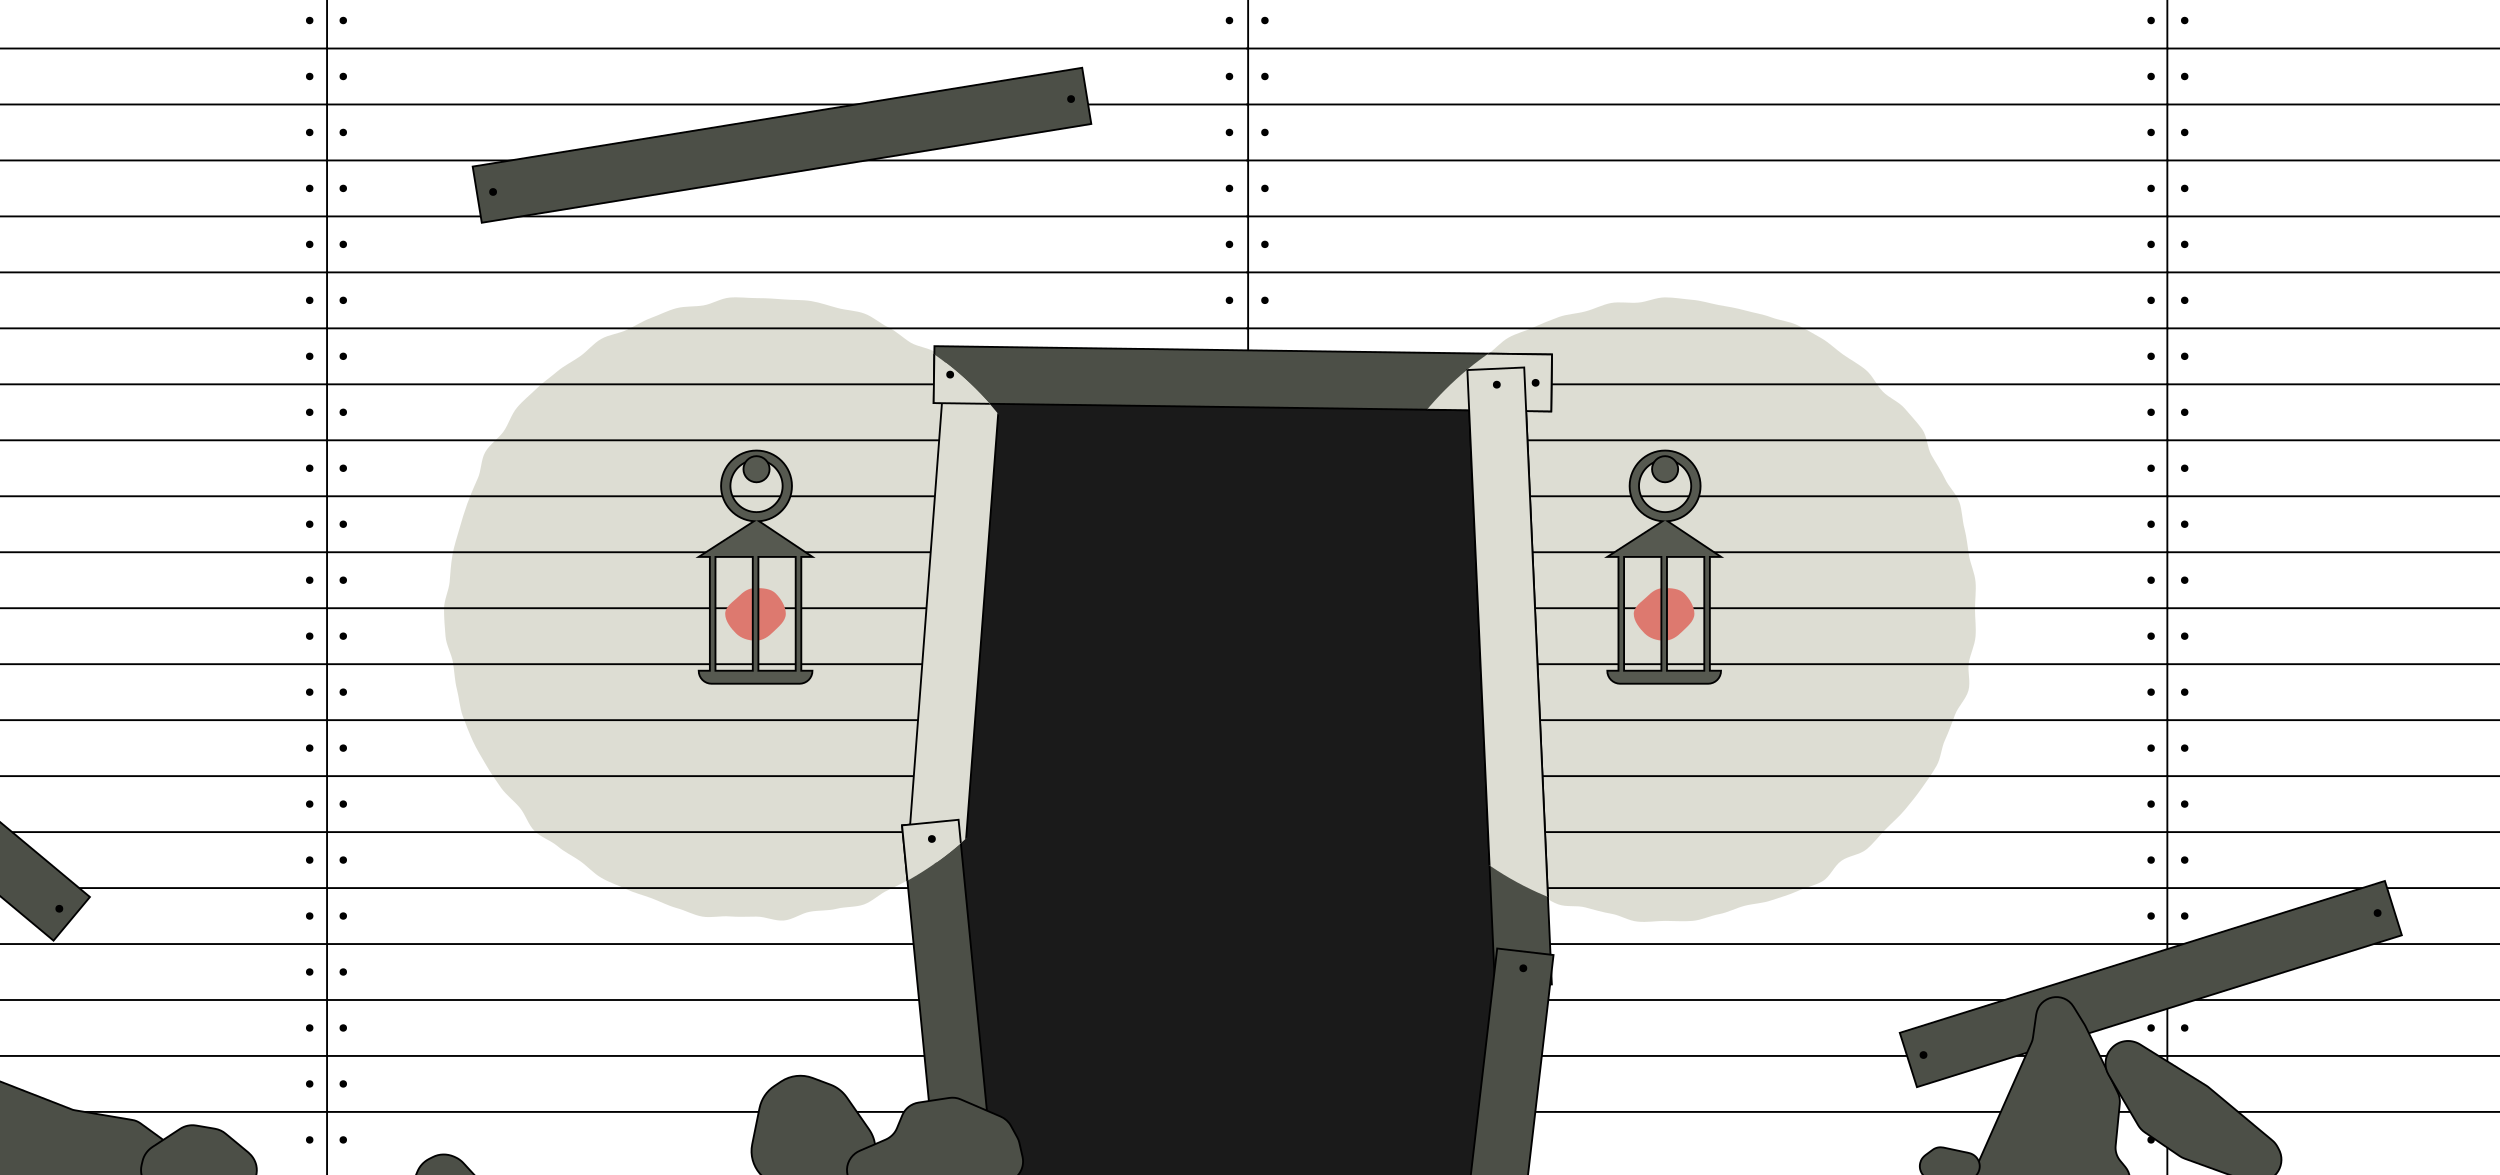 <?xml version="1.0" encoding="utf-8"?>
<!-- Generator: Adobe Illustrator 22.0.1, SVG Export Plug-In . SVG Version: 6.00 Build 0)  -->
<svg version="1.1" id="Layer_1" xmlns="http://www.w3.org/2000/svg" xmlns:xlink="http://www.w3.org/1999/xlink" x="0px" y="0px"
	 viewBox="0 0 1340 630" style="enable-background:new 0 0 1340 630;" xml:space="preserve">
<style type="text/css">
	.st0{fill:#DDDDD3;}
	.st1{fill:none;stroke:#000000;stroke-miterlimit:10;}
	.st2{fill:#4C4F47;stroke:#000000;stroke-miterlimit:10;}
	.st3{fill:#1A1A1A;}
	.st4{fill:#DD796F;}
	.st5{fill:#414143;stroke:#000000;stroke-miterlimit:10;}
	.st6{fill:#414143;}
	.st7{fill:#E8E7E7;}
	.st8{fill:#CFD9C5;}
	.st9{fill:#BFDDA1;}
	.st10{fill:#41B369;}
	.st11{fill:#F8A079;}
	.st12{fill:#EF5B49;}
	.st13{fill:#FCC638;}
	.st14{fill:#565950;stroke:#000000;stroke-miterlimit:10;}
	.st15{clip-path:url(#SVGID_2_);}
	.st16{fill:#DDDDD3;stroke:#000000;stroke-miterlimit:10;}
	.st17{clip-path:url(#SVGID_4_);}
	.st18{clip-path:url(#SVGID_6_);}
	.st19{clip-path:url(#SVGID_8_);}
	.st20{clip-path:url(#SVGID_10_);}
</style>
<g id="Layer_2_1_">
	<path class="st0" d="M573.7,326.5c0,4.9-2.8,9.7-3.2,14.4c-0.4,4.9-0.2,9.7-1.1,14.5c-0.8,4.8-1.5,9.6-2.7,14.3
		c-1.3,4.7-1.4,9.9-3,14.4c-1.7,4.6-6.6,7.8-8.6,12.2c-2.1,4.4-3.6,9-6,13.1c-2.4,4.2-3.7,9.1-6.5,13.1s-6.2,7.6-9.3,11.3
		c-3.1,3.7-6.7,7-10.1,10.4c-3.4,3.4-6,7.8-9.7,11c-3.7,3.1-7.7,6-11.7,8.8s-8.9,4.1-13.1,6.6c-4.2,2.4-8.5,4.6-12.9,6.6
		s-8.1,5.9-12.7,7.6c-4.5,1.6-9.9,1.1-14.6,2.3c-4.7,1.2-9.6,0.7-14.4,1.6c-4.7,0.8-9.1,4.3-14,4.7c-4.8,0.4-9.7-2.1-14.6-2.1
		s-9.6,0.3-14.4-0.1c-4.9-0.4-9.9,0.9-14.6,0.1c-4.8-0.8-9.2-3.4-13.9-4.6c-4.7-1.3-8.9-3.6-13.5-5.3c-4.6-1.7-9.2-2.8-13.6-4.9
		s-9-3.5-13.2-6c-4.2-2.4-7.4-6.2-11.4-9s-8.4-4.8-12.1-8c-3.7-3.1-8.9-4.7-12.3-8.1s-4.8-8.8-7.9-12.5s-7.2-6.7-10-10.6
		c-2.8-4-5.6-8-8-12.2s-5.1-8.4-7.1-12.8s-3.8-9-5.5-13.6c-1.6-4.5-1.9-9.6-3.1-14.3c-1.2-4.7-1.3-9.5-2.1-14.3
		c-0.8-4.7-3.6-9.2-4-14.1c-0.4-4.8-0.8-9.7-0.8-14.6s2.5-9.6,3-14.4c0.4-4.9,0.7-9.6,1.5-14.4s2.4-9.3,3.7-14s2.7-9.2,4.3-13.7
		c1.7-4.6,3.5-8.9,5.5-13.3c2.1-4.4,1.7-10.1,4.1-14.3s7-7.1,9.8-11c2.8-4,4.1-9.1,7.2-12.8s7-6.8,10.5-10.2
		c3.4-3.4,7.5-6.1,11.2-9.3c3.7-3.1,8.1-5.2,12.1-8s7.1-6.9,11.3-9.3c4.2-2.4,9.4-2.8,13.8-4.9c4.4-2,8.4-4.7,13-6.4
		c4.5-1.6,8.9-4,13.6-5.2s9.7-0.7,14.5-1.5c4.7-0.8,9.2-3.8,14.1-4.2c4.8-0.4,9.7,0.3,14.6,0.3s9.7,0.3,14.5,0.7
		c4.9,0.4,9.8,0.1,14.6,0.9c4.8,0.8,9.5,2.5,14.1,3.7c4.7,1.3,9.9,1.3,14.4,3c4.6,1.7,8.4,5.3,12.8,7.4c4.4,2.1,7.9,5.7,12,8.2
		c4.2,2.4,9.8,2.7,13.7,5.4c4,2.8,8.1,5.6,11.8,8.7c3.7,3.1,5.4,8.5,8.8,11.9c3.4,3.4,7.8,6,10.9,9.7c3.1,3.7,6.4,7.3,9.2,11.3
		s5.5,8,8,12.2c2.4,4.2,3.8,8.9,5.9,13.3c2,4.4,5,8.4,6.6,13c1.6,4.5,4.1,9,5.4,13.7c1.2,4.7,1.1,9.8,1.9,14.6
		c0.8,4.7,2,9.5,2.4,14.4C572.9,316.7,573.7,321.6,573.7,326.5z"/>
	<g>
		<path class="st0" d="M1058.6,326.5c0,4.9,0.7,9.8,0.3,14.6c-0.4,4.9-2.8,9.4-3.6,14.1c-0.8,4.8,1.1,10.2-0.2,14.9
			c-1.3,4.7-5.5,8.5-7.2,13c-1.7,4.6-3.3,9-5.3,13.4c-2.1,4.4-2.2,9.8-4.6,14s-5.3,8.3-8.1,12.2c-2.8,4-5.9,7.8-9,11.5
			s-6.9,6.9-10.3,10.4s-6.4,7.5-10.1,10.6c-3.7,3.1-9.6,3.4-13.5,6.2c-4,2.8-6,8.6-10.2,11s-9.3,3.3-13.7,5.4
			c-4.4,2-9.1,3.2-13.7,4.8c-4.5,1.6-9.5,1.7-14.2,2.9c-4.7,1.2-9,3.6-13.8,4.5c-4.7,0.8-9.3,3.2-14.2,3.6c-4.8,0.4-9.7,0-14.6,0
			c-4.9,0-9.9,0.9-14.7,0.4c-4.9-0.4-9.4-3.4-14.1-4.2c-4.8-0.8-9.4-2.2-14-3.4c-4.7-1.3-10.2,0-14.7-1.7c-4.6-1.7-8.5-5-12.9-7
			c-4.4-2.1-8.4-4.8-12.6-7.2c-4.2-2.4-9.4-3.3-13.4-6.1c-4-2.8-7.8-6-11.5-9.1s-6.7-7.2-10.1-10.6c-3.4-3.4-4.8-8.6-8-12.3
			c-3.1-3.7-8.3-5.8-11.1-9.8s-4.6-8.6-7-12.8c-2.4-4.2-4.2-8.7-6.2-13.1s-5.1-8.4-6.8-12.9c-1.6-4.5-3.3-9.2-4.6-13.9
			c-1.2-4.7-2-9.5-2.9-14.3c-0.8-4.7-0.1-9.7-0.5-14.6c-0.4-4.8-1.6-9.6-1.6-14.5s2.2-9.6,2.6-14.4c0.4-4.9-1.9-10-1.1-14.8
			c0.8-4.8,2-9.6,3.2-14.3c1.3-4.7,2.2-9.6,3.9-14.1c1.7-4.6,5.2-8.4,7.2-12.8c2.1-4.4,4.2-8.7,6.6-12.9c2.4-4.2,4.1-8.9,6.9-12.9
			c2.8-4,7-6.9,10.1-10.6c3.1-3.7,5.1-8.5,8.5-11.9s7.7-6.1,11.4-9.2c3.7-3.1,7.9-5.6,11.9-8.4c4-2.8,7.2-6.8,11.4-9.2
			s9.2-3.5,13.6-5.6c4.4-2,8.9-3.8,13.5-5.5c4.5-1.6,9.5-1.7,14.2-3c4.7-1.2,9-3.6,13.8-4.5c4.7-0.8,9.7,0.2,14.5-0.2
			s9.5-2.8,14.4-2.8s9.7,0.9,14.5,1.3c4.9,0.4,9.5,1.9,14.2,2.8c4.8,0.8,9.5,1.6,14.2,2.9c4.7,1.3,9.5,2,14,3.7
			c4.6,1.7,9.7,2.1,14,4.2c4.4,2.1,8.7,4.5,12.9,7c4.2,2.4,7.7,6,11.7,8.8s8.4,5.1,12.1,8.2c3.7,3.1,5.7,8.1,9.1,11.6
			s8.5,5.3,11.7,9c3.1,3.7,6.6,7.3,9.4,11.2c2.8,4,2.6,9.8,5,14s5.1,8.1,7.2,12.5c2,4.4,6.1,8,7.7,12.5s1.5,9.7,2.8,14.4
			c1.2,4.7,1.6,9.5,2.4,14.3c0.8,4.7,3.1,9.3,3.5,14.2C1059.3,316.7,1058.6,321.6,1058.6,326.5z"/>
	</g>
</g>
<g id="Layer_1_1_">
	<g>
		<polyline class="st1" points="-319,26 -319,-4 175.3,-4 175.3,26 		"/>
		<path class="st1" d="M174.7,26"/>
		<polyline class="st1" points="174.7,-4 669,-4 669,26 		"/>
		<path class="st1" d="M668,26"/>
		<path class="st1" d="M1162.3,26"/>
		<line class="st1" x1="668" y1="-4" x2="1162.3" y2="-4"/>
		<polyline class="st1" points="1161.7,26 1161.7,-4 1656,-4 1656,26 		"/>
		<g>
			<circle cx="-309" cy="11" r="2"/>
		</g>
		<g>
			<circle cx="166" cy="11" r="2"/>
		</g>
		<g>
			<circle cx="184" cy="11" r="2"/>
		</g>
		<g>
			<circle cx="659" cy="11" r="2"/>
		</g>
		<g>
			<circle cx="678" cy="11" r="2"/>
		</g>
		<g>
			<circle cx="1153" cy="11" r="2"/>
		</g>
		<g>
			<circle cx="1171" cy="11" r="2"/>
		</g>
		<g>
			<circle cx="1646" cy="11" r="2"/>
		</g>
	</g>
	<g>
		<polyline class="st1" points="-319,56 -319,26 175.3,26 175.3,56 		"/>
		<path class="st1" d="M174.7,56"/>
		<polyline class="st1" points="174.7,26 669,26 669,56 		"/>
		<path class="st1" d="M668,56"/>
		<path class="st1" d="M1162.3,56"/>
		<line class="st1" x1="668" y1="26" x2="1162.3" y2="26"/>
		<polyline class="st1" points="1161.7,56 1161.7,26 1656,26 1656,56 		"/>
		<g>
			<circle cx="-309" cy="41" r="2"/>
		</g>
		<g>
			<circle cx="166" cy="41" r="2"/>
		</g>
		<g>
			<circle cx="184" cy="41" r="2"/>
		</g>
		<g>
			<circle cx="659" cy="41" r="2"/>
		</g>
		<g>
			<circle cx="678" cy="41" r="2"/>
		</g>
		<g>
			<circle cx="1153" cy="41" r="2"/>
		</g>
		<g>
			<circle cx="1171" cy="41" r="2"/>
		</g>
		<g>
			<circle cx="1646" cy="41" r="2"/>
		</g>
	</g>
	<g>
		<polyline class="st1" points="-319,86 -319,56 175.3,56 175.3,86 		"/>
		<path class="st1" d="M174.7,86"/>
		<polyline class="st1" points="174.7,56 669,56 669,86 		"/>
		<path class="st1" d="M668,86"/>
		<path class="st1" d="M1162.3,86"/>
		<line class="st1" x1="668" y1="56" x2="1162.3" y2="56"/>
		<polyline class="st1" points="1161.7,86 1161.7,56 1656,56 1656,86 		"/>
		<g>
			<circle cx="-309" cy="71" r="2"/>
		</g>
		<g>
			<circle cx="166" cy="71" r="2"/>
		</g>
		<g>
			<circle cx="184" cy="71" r="2"/>
		</g>
		<g>
			<circle cx="659" cy="71" r="2"/>
		</g>
		<g>
			<circle cx="678" cy="71" r="2"/>
		</g>
		<g>
			<circle cx="1153" cy="71" r="2"/>
		</g>
		<g>
			<circle cx="1171" cy="71" r="2"/>
		</g>
		<g>
			<circle cx="1646" cy="71" r="2"/>
		</g>
	</g>
	<g>
		<polyline class="st1" points="-319,116 -319,86 175.3,86 175.3,116 		"/>
		<path class="st1" d="M174.7,116"/>
		<polyline class="st1" points="174.7,86 669,86 669,116 		"/>
		<path class="st1" d="M668,116"/>
		<path class="st1" d="M1162.3,116"/>
		<line class="st1" x1="668" y1="86" x2="1162.3" y2="86"/>
		<polyline class="st1" points="1161.7,116 1161.7,86 1656,86 1656,116 		"/>
		<g>
			<circle cx="-309" cy="101" r="2"/>
		</g>
		<g>
			<circle cx="166" cy="101" r="2"/>
		</g>
		<g>
			<circle cx="184" cy="101" r="2"/>
		</g>
		<g>
			<circle cx="659" cy="101" r="2"/>
		</g>
		<g>
			<circle cx="678" cy="101" r="2"/>
		</g>
		<g>
			<circle cx="1153" cy="101" r="2"/>
		</g>
		<g>
			<circle cx="1171" cy="101" r="2"/>
		</g>
		<g>
			<circle cx="1646" cy="101" r="2"/>
		</g>
	</g>
	<g>
		<polyline class="st1" points="-319,146 -319,116 175.3,116 175.3,146 		"/>
		<path class="st1" d="M174.7,146"/>
		<polyline class="st1" points="174.7,116 669,116 669,146 		"/>
		<path class="st1" d="M668,146"/>
		<path class="st1" d="M1162.3,146"/>
		<line class="st1" x1="668" y1="116" x2="1162.3" y2="116"/>
		<polyline class="st1" points="1161.7,146 1161.7,116 1656,116 1656,146 		"/>
		<g>
			<circle cx="-309" cy="131" r="2"/>
		</g>
		<g>
			<circle cx="166" cy="131" r="2"/>
		</g>
		<g>
			<circle cx="184" cy="131" r="2"/>
		</g>
		<g>
			<circle cx="659" cy="131" r="2"/>
		</g>
		<g>
			<circle cx="678" cy="131" r="2"/>
		</g>
		<g>
			<circle cx="1153" cy="131" r="2"/>
		</g>
		<g>
			<circle cx="1171" cy="131" r="2"/>
		</g>
		<g>
			<circle cx="1646" cy="131" r="2"/>
		</g>
	</g>
	<g>
		<polyline class="st1" points="-319,176 -319,146 175.3,146 175.3,176 		"/>
		<path class="st1" d="M174.7,176"/>
		<polyline class="st1" points="174.7,146 669,146 669,176 		"/>
		<path class="st1" d="M668,176"/>
		<path class="st1" d="M1162.3,176"/>
		<line class="st1" x1="668" y1="146" x2="1162.3" y2="146"/>
		<polyline class="st1" points="1161.7,176 1161.7,146 1656,146 1656,176 		"/>
		<g>
			<circle cx="-309" cy="161" r="2"/>
		</g>
		<g>
			<circle cx="166" cy="161" r="2"/>
		</g>
		<g>
			<circle cx="184" cy="161" r="2"/>
		</g>
		<g>
			<circle cx="659" cy="161" r="2"/>
		</g>
		<g>
			<circle cx="678" cy="161" r="2"/>
		</g>
		<g>
			<circle cx="1153" cy="161" r="2"/>
		</g>
		<g>
			<circle cx="1171" cy="161" r="2"/>
		</g>
		<g>
			<circle cx="1646" cy="161" r="2"/>
		</g>
	</g>
	<g>
		<polyline class="st1" points="-319,206 -319,176 175.3,176 175.3,206 		"/>
		<path class="st1" d="M174.7,206"/>
		<polyline class="st1" points="174.7,176 669,176 669,206 		"/>
		<path class="st1" d="M668,206"/>
		<path class="st1" d="M1162.3,206"/>
		<line class="st1" x1="668" y1="176" x2="1162.3" y2="176"/>
		<polyline class="st1" points="1161.7,206 1161.7,176 1656,176 1656,206 		"/>
		<g>
			<circle cx="-309" cy="191" r="2"/>
		</g>
		<g>
			<circle cx="166" cy="191" r="2"/>
		</g>
		<g>
			<circle cx="184" cy="191" r="2"/>
		</g>
		<g>
			<circle cx="659" cy="191" r="2"/>
		</g>
		<g>
			<circle cx="678" cy="191" r="2"/>
		</g>
		<g>
			<circle cx="1153" cy="191" r="2"/>
		</g>
		<g>
			<circle cx="1171" cy="191" r="2"/>
		</g>
		<g>
			<circle cx="1646" cy="191" r="2"/>
		</g>
	</g>
	<g>
		<polyline class="st1" points="-319,236 -319,206 175.3,206 175.3,236 		"/>
		<path class="st1" d="M174.7,236"/>
		<polyline class="st1" points="174.7,206 669,206 669,236 		"/>
		<path class="st1" d="M668,236"/>
		<path class="st1" d="M1162.3,236"/>
		<line class="st1" x1="668" y1="206" x2="1162.3" y2="206"/>
		<polyline class="st1" points="1161.7,236 1161.7,206 1656,206 1656,236 		"/>
		<g>
			<circle cx="-309" cy="221" r="2"/>
		</g>
		<g>
			<circle cx="166" cy="221" r="2"/>
		</g>
		<g>
			<circle cx="184" cy="221" r="2"/>
		</g>
		<g>
			<circle cx="659" cy="221" r="2"/>
		</g>
		<g>
			<circle cx="678" cy="221" r="2"/>
		</g>
		<g>
			<circle cx="1153" cy="221" r="2"/>
		</g>
		<g>
			<circle cx="1171" cy="221" r="2"/>
		</g>
		<g>
			<circle cx="1646" cy="221" r="2"/>
		</g>
	</g>
	<g>
		<polyline class="st1" points="-319,266 -319,236 175.3,236 175.3,266 		"/>
		<path class="st1" d="M174.7,266"/>
		<polyline class="st1" points="174.7,236 669,236 669,266 		"/>
		<path class="st1" d="M668,266"/>
		<path class="st1" d="M1162.3,266"/>
		<line class="st1" x1="668" y1="236" x2="1162.3" y2="236"/>
		<polyline class="st1" points="1161.7,266 1161.7,236 1656,236 1656,266 		"/>
		<g>
			<circle cx="-309" cy="251" r="2"/>
		</g>
		<g>
			<circle cx="166" cy="251" r="2"/>
		</g>
		<g>
			<circle cx="184" cy="251" r="2"/>
		</g>
		<g>
			<circle cx="659" cy="251" r="2"/>
		</g>
		<g>
			<circle cx="678" cy="251" r="2"/>
		</g>
		<g>
			<circle cx="1153" cy="251" r="2"/>
		</g>
		<g>
			<circle cx="1171" cy="251" r="2"/>
		</g>
		<g>
			<circle cx="1646" cy="251" r="2"/>
		</g>
	</g>
	<g>
		<polyline class="st1" points="-319,296 -319,266 175.3,266 175.3,296 		"/>
		<path class="st1" d="M174.7,296"/>
		<polyline class="st1" points="174.7,266 669,266 669,296 		"/>
		<path class="st1" d="M668,296"/>
		<path class="st1" d="M1162.3,296"/>
		<line class="st1" x1="668" y1="266" x2="1162.3" y2="266"/>
		<polyline class="st1" points="1161.7,296 1161.7,266 1656,266 1656,296 		"/>
		<g>
			<circle cx="-309" cy="281" r="2"/>
		</g>
		<g>
			<circle cx="166" cy="281" r="2"/>
		</g>
		<g>
			<circle cx="184" cy="281" r="2"/>
		</g>
		<g>
			<circle cx="659" cy="281" r="2"/>
		</g>
		<g>
			<circle cx="678" cy="281" r="2"/>
		</g>
		<g>
			<circle cx="1153" cy="281" r="2"/>
		</g>
		<g>
			<circle cx="1171" cy="281" r="2"/>
		</g>
		<g>
			<circle cx="1646" cy="281" r="2"/>
		</g>
	</g>
	<g>
		<polyline class="st1" points="-319,326 -319,296 175.3,296 175.3,326 		"/>
		<path class="st1" d="M174.7,326"/>
		<polyline class="st1" points="174.7,296 669,296 669,326 		"/>
		<path class="st1" d="M668,326"/>
		<path class="st1" d="M1162.3,326"/>
		<line class="st1" x1="668" y1="296" x2="1162.3" y2="296"/>
		<polyline class="st1" points="1161.7,326 1161.7,296 1656,296 1656,326 		"/>
		<g>
			<circle cx="-309" cy="311" r="2"/>
		</g>
		<g>
			<circle cx="166" cy="311" r="2"/>
		</g>
		<g>
			<circle cx="184" cy="311" r="2"/>
		</g>
		<g>
			<circle cx="659" cy="311" r="2"/>
		</g>
		<g>
			<circle cx="678" cy="311" r="2"/>
		</g>
		<g>
			<circle cx="1153" cy="311" r="2"/>
		</g>
		<g>
			<circle cx="1171" cy="311" r="2"/>
		</g>
		<g>
			<circle cx="1646" cy="311" r="2"/>
		</g>
	</g>
	<g>
		<polyline class="st1" points="-319,356 -319,326 175.3,326 175.3,356 		"/>
		<path class="st1" d="M174.7,356"/>
		<polyline class="st1" points="174.7,326 669,326 669,356 		"/>
		<path class="st1" d="M668,356"/>
		<path class="st1" d="M1162.3,356"/>
		<line class="st1" x1="668" y1="326" x2="1162.3" y2="326"/>
		<polyline class="st1" points="1161.7,356 1161.7,326 1656,326 1656,356 		"/>
		<g>
			<circle cx="-309" cy="341" r="2"/>
		</g>
		<g>
			<circle cx="166" cy="341" r="2"/>
		</g>
		<g>
			<circle cx="184" cy="341" r="2"/>
		</g>
		<g>
			<circle cx="659" cy="341" r="2"/>
		</g>
		<g>
			<circle cx="678" cy="341" r="2"/>
		</g>
		<g>
			<circle cx="1153" cy="341" r="2"/>
		</g>
		<g>
			<circle cx="1171" cy="341" r="2"/>
		</g>
		<g>
			<circle cx="1646" cy="341" r="2"/>
		</g>
	</g>
	<g>
		<polyline class="st1" points="-319,386 -319,356 175.3,356 175.3,386 		"/>
		<path class="st1" d="M174.7,386"/>
		<polyline class="st1" points="174.7,356 669,356 669,386 		"/>
		<path class="st1" d="M668,386"/>
		<path class="st1" d="M1162.3,386"/>
		<line class="st1" x1="668" y1="356" x2="1162.3" y2="356"/>
		<polyline class="st1" points="1161.7,386 1161.7,356 1656,356 1656,386 		"/>
		<g>
			<circle cx="-309" cy="371" r="2"/>
		</g>
		<g>
			<circle cx="166" cy="371" r="2"/>
		</g>
		<g>
			<circle cx="184" cy="371" r="2"/>
		</g>
		<g>
			<circle cx="659" cy="371" r="2"/>
		</g>
		<g>
			<circle cx="678" cy="371" r="2"/>
		</g>
		<g>
			<circle cx="1153" cy="371" r="2"/>
		</g>
		<g>
			<circle cx="1171" cy="371" r="2"/>
		</g>
		<g>
			<circle cx="1646" cy="371" r="2"/>
		</g>
	</g>
	<g>
		<polyline class="st1" points="-319,416 -319,386 175.3,386 175.3,416 		"/>
		<path class="st1" d="M174.7,416"/>
		<polyline class="st1" points="174.7,386 669,386 669,416 		"/>
		<path class="st1" d="M668,416"/>
		<path class="st1" d="M1162.3,416"/>
		<line class="st1" x1="668" y1="386" x2="1162.3" y2="386"/>
		<polyline class="st1" points="1161.7,416 1161.7,386 1656,386 1656,416 		"/>
		<g>
			<circle cx="-309" cy="401" r="2"/>
		</g>
		<g>
			<circle cx="166" cy="401" r="2"/>
		</g>
		<g>
			<circle cx="184" cy="401" r="2"/>
		</g>
		<g>
			<circle cx="659" cy="401" r="2"/>
		</g>
		<g>
			<circle cx="678" cy="401" r="2"/>
		</g>
		<g>
			<circle cx="1153" cy="401" r="2"/>
		</g>
		<g>
			<circle cx="1171" cy="401" r="2"/>
		</g>
		<g>
			<circle cx="1646" cy="401" r="2"/>
		</g>
	</g>
	<g>
		<polyline class="st1" points="-319,446 -319,416 175.3,416 175.3,446 		"/>
		<path class="st1" d="M174.7,446"/>
		<polyline class="st1" points="174.7,416 669,416 669,446 		"/>
		<path class="st1" d="M668,446"/>
		<path class="st1" d="M1162.3,446"/>
		<line class="st1" x1="668" y1="416" x2="1162.3" y2="416"/>
		<polyline class="st1" points="1161.7,446 1161.7,416 1656,416 1656,446 		"/>
		<g>
			<circle cx="-309" cy="431" r="2"/>
		</g>
		<g>
			<circle cx="166" cy="431" r="2"/>
		</g>
		<g>
			<circle cx="184" cy="431" r="2"/>
		</g>
		<g>
			<circle cx="659" cy="431" r="2"/>
		</g>
		<g>
			<circle cx="678" cy="431" r="2"/>
		</g>
		<g>
			<circle cx="1153" cy="431" r="2"/>
		</g>
		<g>
			<circle cx="1171" cy="431" r="2"/>
		</g>
		<g>
			<circle cx="1646" cy="431" r="2"/>
		</g>
	</g>
	<g>
		<polyline class="st1" points="-319,476 -319,446 175.3,446 175.3,476 		"/>
		<path class="st1" d="M174.7,476"/>
		<polyline class="st1" points="174.7,446 669,446 669,476 		"/>
		<path class="st1" d="M668,476"/>
		<path class="st1" d="M1162.3,476"/>
		<line class="st1" x1="668" y1="446" x2="1162.3" y2="446"/>
		<polyline class="st1" points="1161.7,476 1161.7,446 1656,446 1656,476 		"/>
		<g>
			<circle cx="-309" cy="461" r="2"/>
		</g>
		<g>
			<circle cx="166" cy="461" r="2"/>
		</g>
		<g>
			<circle cx="184" cy="461" r="2"/>
		</g>
		<g>
			<circle cx="659" cy="461" r="2"/>
		</g>
		<g>
			<circle cx="678" cy="461" r="2"/>
		</g>
		<g>
			<circle cx="1153" cy="461" r="2"/>
		</g>
		<g>
			<circle cx="1171" cy="461" r="2"/>
		</g>
		<g>
			<circle cx="1646" cy="461" r="2"/>
		</g>
	</g>
	<g>
		<polyline class="st1" points="-319,506 -319,476 175.3,476 175.3,506 		"/>
		<path class="st1" d="M174.7,506"/>
		<polyline class="st1" points="174.7,476 669,476 669,506 		"/>
		<path class="st1" d="M668,506"/>
		<path class="st1" d="M1162.3,506"/>
		<line class="st1" x1="668" y1="476" x2="1162.3" y2="476"/>
		<polyline class="st1" points="1161.7,506 1161.7,476 1656,476 1656,506 		"/>
		<g>
			<circle cx="-309" cy="491" r="2"/>
		</g>
		<g>
			<circle cx="166" cy="491" r="2"/>
		</g>
		<g>
			<circle cx="184" cy="491" r="2"/>
		</g>
		<g>
			<circle cx="659" cy="491" r="2"/>
		</g>
		<g>
			<circle cx="678" cy="491" r="2"/>
		</g>
		<g>
			<circle cx="1153" cy="491" r="2"/>
		</g>
		<g>
			<circle cx="1171" cy="491" r="2"/>
		</g>
		<g>
			<circle cx="1646" cy="491" r="2"/>
		</g>
	</g>
	<g>
		<polyline class="st1" points="-319,536 -319,506 175.3,506 175.3,536 		"/>
		<path class="st1" d="M174.7,536"/>
		<polyline class="st1" points="174.7,506 669,506 669,536 		"/>
		<path class="st1" d="M668,536"/>
		<path class="st1" d="M1162.3,536"/>
		<line class="st1" x1="668" y1="506" x2="1162.3" y2="506"/>
		<polyline class="st1" points="1161.7,536 1161.7,506 1656,506 1656,536 		"/>
		<g>
			<circle cx="-309" cy="521" r="2"/>
		</g>
		<g>
			<circle cx="166" cy="521" r="2"/>
		</g>
		<g>
			<circle cx="184" cy="521" r="2"/>
		</g>
		<g>
			<circle cx="659" cy="521" r="2"/>
		</g>
		<g>
			<circle cx="678" cy="521" r="2"/>
		</g>
		<g>
			<circle cx="1153" cy="521" r="2"/>
		</g>
		<g>
			<circle cx="1171" cy="521" r="2"/>
		</g>
		<g>
			<circle cx="1646" cy="521" r="2"/>
		</g>
	</g>
	<g>
		<polyline class="st1" points="-319,566 -319,536 175.3,536 175.3,566 		"/>
		<path class="st1" d="M174.7,566"/>
		<polyline class="st1" points="174.7,536 669,536 669,566 		"/>
		<path class="st1" d="M668,566"/>
		<path class="st1" d="M1162.3,566"/>
		<line class="st1" x1="668" y1="536" x2="1162.3" y2="536"/>
		<polyline class="st1" points="1161.7,566 1161.7,536 1656,536 1656,566 		"/>
		<g>
			<circle cx="-309" cy="551" r="2"/>
		</g>
		<g>
			<circle cx="166" cy="551" r="2"/>
		</g>
		<g>
			<circle cx="184" cy="551" r="2"/>
		</g>
		<g>
			<circle cx="659" cy="551" r="2"/>
		</g>
		<g>
			<circle cx="678" cy="551" r="2"/>
		</g>
		<g>
			<circle cx="1153" cy="551" r="2"/>
		</g>
		<g>
			<circle cx="1171" cy="551" r="2"/>
		</g>
		<g>
			<circle cx="1646" cy="551" r="2"/>
		</g>
	</g>
	<g>
		<polyline class="st1" points="-319,596 -319,566 175.3,566 175.3,596 		"/>
		<path class="st1" d="M174.7,596"/>
		<polyline class="st1" points="174.7,566 669,566 669,596 		"/>
		<path class="st1" d="M668,596"/>
		<path class="st1" d="M1162.3,596"/>
		<line class="st1" x1="668" y1="566" x2="1162.3" y2="566"/>
		<polyline class="st1" points="1161.7,596 1161.7,566 1656,566 1656,596 		"/>
		<g>
			<circle cx="-309" cy="581" r="2"/>
		</g>
		<g>
			<circle cx="166" cy="581" r="2"/>
		</g>
		<g>
			<circle cx="184" cy="581" r="2"/>
		</g>
		<g>
			<circle cx="659" cy="581" r="2"/>
		</g>
		<g>
			<circle cx="678" cy="581" r="2"/>
		</g>
		<g>
			<circle cx="1153" cy="581" r="2"/>
		</g>
		<g>
			<circle cx="1171" cy="581" r="2"/>
		</g>
		<g>
			<circle cx="1646" cy="581" r="2"/>
		</g>
	</g>
	<g>
		<polyline class="st1" points="-319,640 -319,596 175.3,596 175.3,640 		"/>
		<path class="st1" d="M174.7,626"/>
		<polyline class="st1" points="174.7,596 669,596 669,640 		"/>
		<path class="st1" d="M668,626"/>
		<path class="st1" d="M1162.3,626"/>
		<line class="st1" x1="668" y1="596" x2="1162.3" y2="596"/>
		<polyline class="st1" points="1161.7,640 1161.7,596 1656,596 1656,640 		"/>
		<g>
			<circle cx="-309" cy="611" r="2"/>
		</g>
		<g>
			<circle cx="166" cy="611" r="2"/>
		</g>
		<g>
			<circle cx="184" cy="611" r="2"/>
		</g>
		<g>
			<circle cx="659" cy="611" r="2"/>
		</g>
		<g>
			<circle cx="678" cy="611" r="2"/>
		</g>
		<g>
			<circle cx="1153" cy="611" r="2"/>
		</g>
		<g>
			<circle cx="1171" cy="611" r="2"/>
		</g>
		<g>
			<circle cx="1646" cy="611" r="2"/>
		</g>
	</g>
</g>
<g id="Layer_3">
	<g>
		<polygon class="st2" points="1278.3,472.2 1018.3,553.6 1027.5,582.7 1287.4,501.3 		"/>
		<g>
			<circle cx="1274.4" cy="489.4" r="2.1"/>
		</g>
		<g>
			<circle cx="1031" cy="565.5" r="2.1"/>
		</g>
	</g>
	<path class="st2" d="M465.8,605.3l-11.9-17.1c-2.2-3.1-5.2-5.5-8.7-6.8l-9.6-3.6c-5.6-2.1-11.9-1.4-16.9,1.9l-3.6,2.4
		c-4.1,2.7-7,7-8,11.9l-3.9,19.3c-2.4,11.8,6.9,22.7,19,22.3l29-1C465.9,634.2,474.3,617.5,465.8,605.3z"/>
	<polygon class="st3" points="526.5,202.5 501.6,463.4 524.5,680.5 800.5,704.5 821.5,475.5 809.5,205.5 	"/>
	<g>
		
			<rect x="650.9" y="37.6" transform="matrix(1.350274e-02 -1 1 1.350274e-02 454.07 866.437)" class="st2" width="30.5" height="331"/>
		<g>
			<circle cx="823.1" cy="205.2" r="2.1"/>
		</g>
		<g>
			<circle cx="509.3" cy="200.8" r="2.1"/>
		</g>
	</g>
	<g>
		
			<rect x="793.9" y="197.5" transform="matrix(0.999 -4.472572e-02 4.472572e-02 0.999 -15.426 36.553)" class="st2" width="30.5" height="331"/>
		<g>
			<circle cx="816.1" cy="519.8" r="2.1"/>
		</g>
		<g>
			<circle cx="802.3" cy="206.2" r="2.1"/>
		</g>
	</g>
	<g>
		<polygon class="st2" points="483.5,442.4 509.9,713.5 540.2,710.5 513.8,439.4 		"/>
		<g>
			<circle cx="499.5" cy="449.7" r="2.1"/>
		</g>
		<g>
			<circle cx="524.1" cy="703.5" r="2.1"/>
		</g>
	</g>
	<g>
		<path class="st4" d="M421.2,329c0,4-4,7-6.6,9.6s-5.6,4.8-9.6,4.8s-7.9-1.3-10.5-3.9s-5.8-6.5-5.8-10.5s4.5-6.6,7.1-9.2
			s5.2-4.6,9.2-4.6s8.2,0.3,10.8,2.9C418.5,320.8,421.2,325,421.2,329z"/>
	</g>
	<g>
		<polygon class="st2" points="802.5,508.4 771,779 801.3,782.5 832.7,511.9 		"/>
		<g>
			<circle cx="816.5" cy="519" r="2.1"/>
		</g>
		<g>
			<circle cx="787" cy="772.2" r="2.1"/>
		</g>
	</g>
	<path class="st5" d="M-674.1-706.2l-0.2-0.3c-8.6-14.9-9-32.9-2-48.7c2.4-5.3,3.6-11.3,3.2-17.6c-1.1-19.5-17.2-35.1-36.7-35.7
		c-21.5-0.7-39.2,16.6-39.2,38c0,6.1,1.4,11.8,4,16.9c8,16.1,8.1,35,0,51.1l0,0l-56.9,81.9c-3.6,5.2-5.1,11.6-4.2,17.8l5.5,36.5
		c1.1,7.1,8.4,11.3,15.1,8.8l0,0l-0.7-36.9c-0.2-9.1,3.1-17.8,9.3-24.5l15.3-16.6c4-4.3,11.2-1.4,11.1,4.5l-5.2,203.1
		c-0.1,5.2,4,9.4,9.2,9.4h8.6L-717-524c0.6-3.2,3.4-5.5,6.7-5.5h14.1c3.7,0,6.9,2.6,7.7,6.2l23.6,104.8h9.9c5.4,0,9.7-4.6,9.4-10
		L-659.8-630c-0.3-3.6,4.2-5.6,6.7-2.9l15.9,17.3c6,6.5,9.2,15.1,9,23.9l-0.7,37.3l0,0c6.7,2.6,14-1.7,15.1-8.8l5.9-39.3
		c0.7-4.4-0.4-9-3-12.7L-674.1-706.2z"/>
	<g>
		<rect x="-539" y="-822" class="st6" width="63" height="63"/>
		<rect x="-476" y="-822" class="st7" width="63" height="63"/>
		<rect x="-413" y="-822" class="st8" width="63" height="63"/>
		<rect x="-350" y="-822" class="st9" width="63" height="63"/>
		<rect x="-287" y="-822" class="st10" width="63" height="63"/>
		<rect x="-224" y="-822" class="st11" width="63" height="63"/>
		<rect x="-161" y="-822" class="st12" width="63" height="63"/>
		<rect x="-98" y="-822" class="st13" width="63" height="63"/>
		<rect x="-35" y="-822" class="st7" width="63" height="63"/>
	</g>
	<g>
		<path class="st4" d="M908.2,329c0,4-4,7-6.6,9.6s-5.6,4.8-9.6,4.8s-7.9-1.3-10.5-3.9s-5.8-6.5-5.8-10.5s4.5-6.6,7.1-9.2
			s5.2-4.6,9.2-4.6s8.2,0.3,10.8,2.9C905.5,320.8,908.2,325,908.2,329z"/>
	</g>
	<path class="st14" d="M916.5,298.5h6l-28.6-19.1c9.8-0.7,17.6-8.9,17.6-18.9c0-10.5-8.5-19-19-19s-19,8.5-19,19
		c0,10,7.7,18.2,17.6,18.9l-29.6,19.1h6v61h-6c0,3.9,3.1,7,7,7h47c3.9,0,7-3.1,7-7h-6V298.5z M878.5,260.5c0-7.7,6.3-14,14-14
		s14,6.3,14,14c0,7.7-6.3,14-14,14S878.5,268.2,878.5,260.5z M890.5,359.5h-20v-61h20V359.5z M913.5,359.5h-20v-61h20V359.5z"/>
	<g>
		<g>
			<g>
				<defs>
					<circle id="SVGID_1_" cx="405.5" cy="326.5" r="166.5"/>
				</defs>
				<clipPath id="SVGID_2_">
					<use xlink:href="#SVGID_1_"  style="overflow:visible;"/>
				</clipPath>
				<g class="st15">
					<polygon class="st16" points="506.9,189.5 486.4,461.2 516.8,463.4 537.3,191.8 					"/>
					<g>
						<circle cx="521.4" cy="199.5" r="2.1"/>
					</g>
					<g>
						<circle cx="502.1" cy="453.7" r="2.1"/>
					</g>
				</g>
			</g>
		</g>
		<g>
			<g>
				<defs>
					<circle id="SVGID_3_" cx="405.5" cy="326.5" r="166.5"/>
				</defs>
				<clipPath id="SVGID_4_">
					<use xlink:href="#SVGID_3_"  style="overflow:visible;"/>
				</clipPath>
				<g class="st17">
					<polygon class="st16" points="483.5,442.4 509.9,713.5 540.2,710.5 513.8,439.4 					"/>
					<g>
						<circle cx="499.5" cy="449.7" r="2.1"/>
					</g>
					<g>
						<circle cx="524.1" cy="703.5" r="2.1"/>
					</g>
				</g>
			</g>
		</g>
		<g>
			<g>
				<defs>
					<circle id="SVGID_5_" cx="405.5" cy="326.5" r="166.5"/>
				</defs>
				<clipPath id="SVGID_6_">
					<use xlink:href="#SVGID_5_"  style="overflow:visible;"/>
				</clipPath>
				<g class="st18">
					
						<rect x="650.9" y="37.6" transform="matrix(1.350274e-02 -1 1 1.350274e-02 454.07 866.437)" class="st16" width="30.5" height="331"/>
					<g>
						<circle cx="823.1" cy="205.2" r="2.1"/>
					</g>
					<g>
						<circle cx="509.3" cy="200.8" r="2.1"/>
					</g>
				</g>
			</g>
		</g>
	</g>
	<g>
		<g>
			<g>
				<defs>
					<circle id="SVGID_7_" cx="892.5" cy="326.5" r="166.5"/>
				</defs>
				<clipPath id="SVGID_8_">
					<use xlink:href="#SVGID_7_"  style="overflow:visible;"/>
				</clipPath>
				<g class="st19">
					
						<rect x="650.9" y="37.6" transform="matrix(1.350274e-02 -1 1 1.350274e-02 454.07 866.437)" class="st16" width="30.5" height="331"/>
					<g>
						<circle cx="823.1" cy="205.2" r="2.1"/>
					</g>
					<g>
						<circle cx="509.3" cy="200.8" r="2.1"/>
					</g>
				</g>
			</g>
		</g>
		<g>
			<g>
				<defs>
					<circle id="SVGID_9_" cx="892.5" cy="326.5" r="166.5"/>
				</defs>
				<clipPath id="SVGID_10_">
					<use xlink:href="#SVGID_9_"  style="overflow:visible;"/>
				</clipPath>
				<g class="st20">
					
						<rect x="793.9" y="197.5" transform="matrix(0.999 -4.472572e-02 4.472572e-02 0.999 -15.426 36.553)" class="st16" width="30.5" height="331"/>
					<g>
						<circle cx="816.1" cy="519.8" r="2.1"/>
					</g>
					<g>
						<circle cx="802.3" cy="206.2" r="2.1"/>
					</g>
				</g>
			</g>
		</g>
	</g>
	<path class="st2" d="M456.2,620.5L456.2,620.5c1.2-1.6,2.8-2.9,4.7-3.7l13.9-6c2.7-1.2,4.9-3.4,6-6.1l2.8-6.8
		c1.5-3.7,4.8-6.3,8.7-6.9l16.5-2.5c2.1-0.3,4.2-0.1,6.2,0.8l21.4,9.2c2.3,1,4.3,2.8,5.5,5l3.4,6.2c0.5,0.9,0.9,1.9,1.1,2.9l1.7,7.5
		c1.5,6.8-3.4,13.3-10.3,13.8l-71.7,4.6C456.5,639.1,450.5,628.3,456.2,620.5z"/>
	<path class="st14" d="M429.5,298.5h6l-28.6-19.1c9.8-0.7,17.6-8.9,17.6-18.9c0-10.5-8.5-19-19-19s-19,8.5-19,19
		c0,10,7.7,18.2,17.6,18.9l-29.6,19.1h6v61h-6c0,3.9,3.1,7,7,7h47c3.9,0,7-3.1,7-7h-6V298.5z M391.5,260.5c0-7.7,6.3-14,14-14
		s14,6.3,14,14c0,7.7-6.3,14-14,14S391.5,268.2,391.5,260.5z M403.5,359.5h-20v-61h20V359.5z M426.5,359.5h-20v-61h20V359.5z"/>
	<circle class="st14" cx="405.5" cy="251.5" r="7"/>
	<circle class="st14" cx="892.5" cy="251.5" r="7"/>
	<path class="st5" d="M-236.6-536.6l-9.3-26.6c-1.6-4.6-5.1-8.3-9.6-10.2l-17.3-7.2c-3-1.2-5.6-3.3-7.5-6l-20.7-29.3
		c-0.3-0.4-0.6-0.9-0.9-1.4l-8.1-14.1c-2.3-3.9-6-6.8-10.4-8l-18.2-5c-2.6-0.7-5-2.1-7-3.9l-12.9-11.9c-4.9-4.5-11.9-5.8-18.1-3.3
		l-56.7,23c-4.6,1.9-8.1,5.6-9.8,10.3l-2.8,8c-1.7,4.9-1.1,10.2,1.6,14.6l6,9.8c4.9,8,2.5,18.3-5.3,23.4l0,0
		c-1.9,1.2-3.6,2.9-4.9,4.8l-12.4,18.3c-1.7,2.5-2.7,5.4-2.9,8.4l-0.5,7.1c-0.7,9.1,6,17.2,15.1,18.3l15.8,1.9
		c0.6,0.1,1.3,0.1,1.9,0.1l178.6,1.8C-241.1-513.6-232.7-525.4-236.6-536.6z"/>
	<path class="st2" d="M92.6,614.7c-7.2-5.3-14-10.2-17.3-12.6c-1.3-0.9-2.8-1.6-4.4-1.8l-30.8-5.2c-0.7-0.1-1.4-0.3-2-0.6l-48-18.7
		c-1.8-0.7-3.8-0.9-5.7-0.5l-42.4,7.8c-1.6,0.3-3,0.9-4.3,1.9l-16.1,11.9c-0.3,0.2-0.6,0.5-0.9,0.7l-21.4,19.8
		c-7,6.5-2.3,18.2,7.2,18.1l180-1.9C96.5,633.4,100.7,620.6,92.6,614.7z"/>
	<path class="st2" d="M75.9,624.5l0.5-2.1c0.7-3.1,2.6-5.8,5.3-7.6l14.8-9.7c2.6-1.7,5.7-2.3,8.7-1.8l10,1.7
		c2.2,0.4,4.2,1.3,5.8,2.7l12.2,10.1c2.1,1.8,3.6,4.2,4.2,6.9l0,0c1.6,7.6-4.2,14.8-12,14.8H87.9C80,639.5,74.2,632.2,75.9,624.5z"
		/>
	<path class="st2" d="M221.5,633.5l2.2-5.4c1.2-3,3.4-5.4,6.3-6.9l2-1c3.5-1.8,7.6-1.8,11.2-0.3l0.9,0.4c1.6,0.7,3.1,1.8,4.3,3.1
		l9.2,10"/>
	<path class="st2" d="M1054.4,636.7l34.5-77.8c0.4-0.9,0.7-1.9,0.8-2.9l1.7-12.1c1.4-10.2,14.8-13,20.1-4.2l5.8,9.4
		c0.2,0.3,0.3,0.6,0.5,0.9l17.4,35.8c0.9,1.8,1.2,3.8,1,5.9l-2.2,22.4c-0.3,2.9,0.6,5.8,2.4,8l2.8,3.4c5.4,6.6,1.5,16.6-7,17.7
		l-66.3,8.8C1057.4,653.1,1050.9,644.5,1054.4,636.7z"/>
	<path class="st2" d="M1131.7,562c-0.1,0.1-0.1,0.1-0.2,0.2c-3.4,3.9-3.9,9.5-1.3,13.9l15.9,27.1c0.9,1.5,2.1,2.8,3.6,3.8l18.5,12.6
		c0.8,0.6,1.7,1,2.7,1.4l32.6,11.8c1.3,0.5,2.7,0.7,4,0.7h3.4c9.2,0,14.9-9.9,10.4-17.8l-0.7-1.3c-0.7-1.2-1.6-2.3-2.7-3.2
		l-33.7-28.1c-0.4-0.4-0.9-0.7-1.3-1l-35.8-22.3C1142,556.7,1135.6,557.6,1131.7,562z"/>
	<path class="st2" d="M1059,620L1059,620c-1-1-2.3-1.7-3.7-2l-13.6-2.9c-2.1-0.4-4.2,0-5.9,1.3l-3.8,2.8c-1,0.8-1.9,1.8-2.4,3v0.1
		c-2,4.8,1.5,10.1,6.7,10.1h17.4C1060.4,632.5,1063.6,624.6,1059,620z"/>
	<g>
		
			<rect x="253.7" y="62.8" transform="matrix(0.987 -0.16 0.16 0.987 -7.084 67.905)" class="st2" width="331" height="30.5"/>
		<g>
			<circle cx="574.1" cy="53.1" r="2.1"/>
		</g>
		<g>
			<circle cx="264.3" cy="102.9" r="2.1"/>
		</g>
	</g>
	<g>
		<polygon class="st2" points="-98,398.5 28.7,504.2 48.2,480.8 -78.5,375.1 		"/>
		<g>
			<circle cx="-82.8" cy="391.8" r="2.1"/>
		</g>
		<g>
			<circle cx="31.8" cy="487.1" r="2.1"/>
		</g>
	</g>
</g>
</svg>
